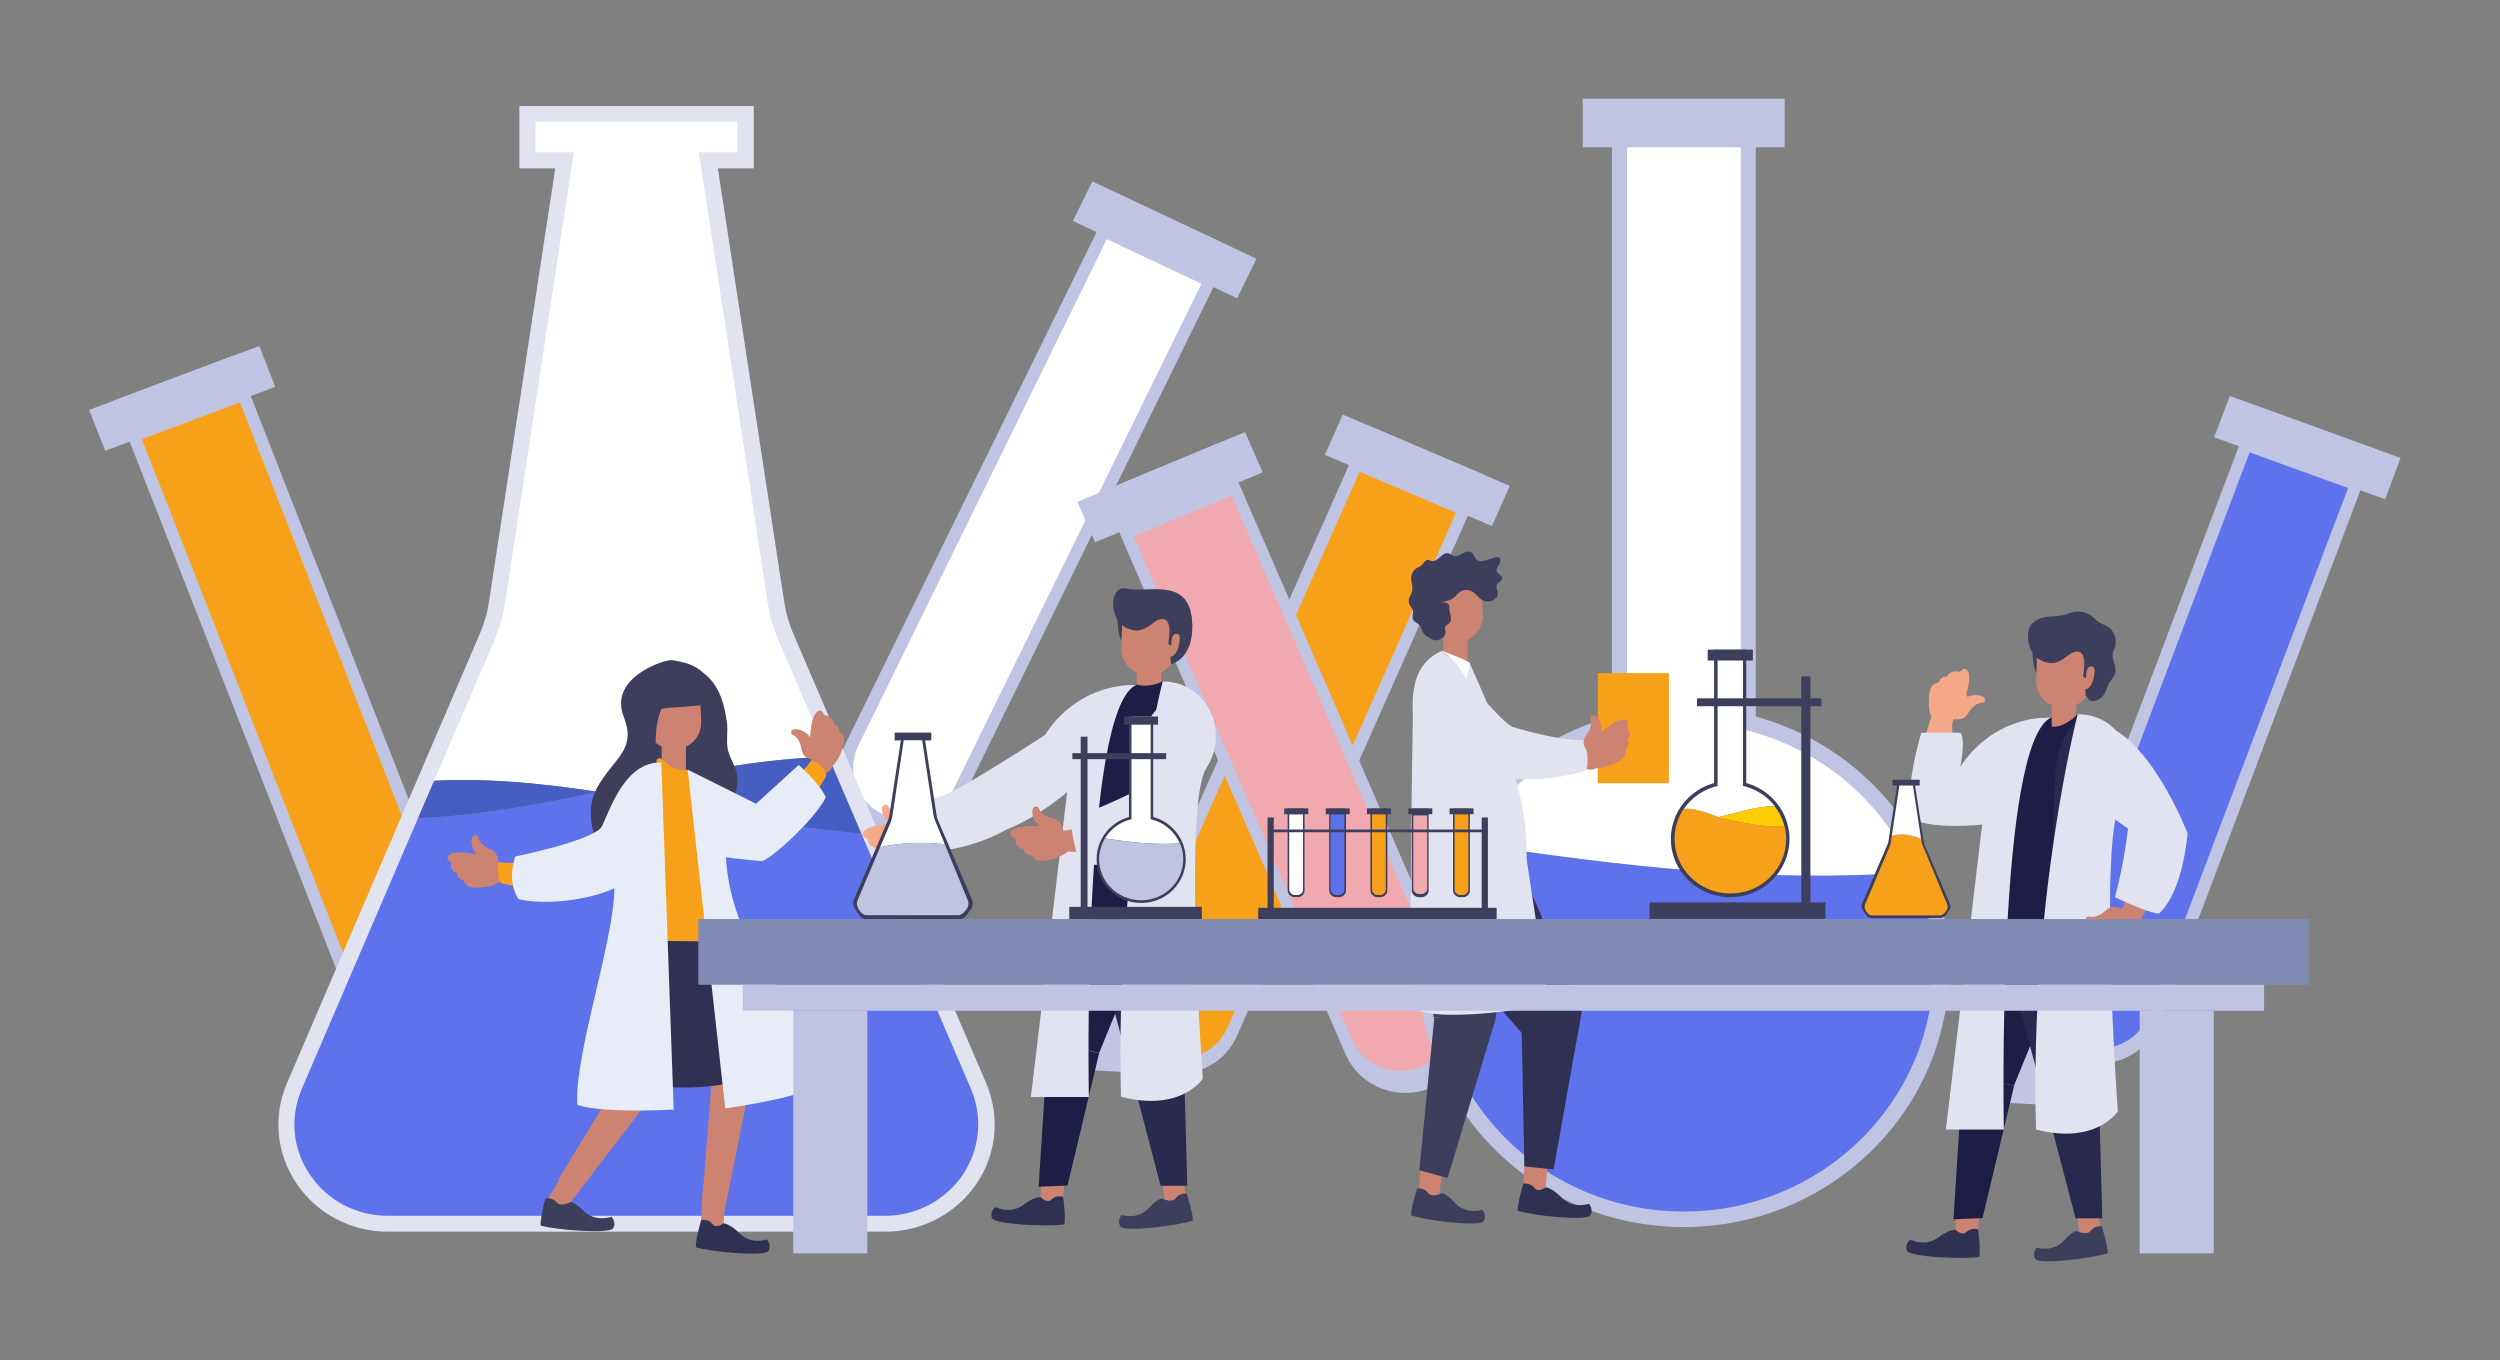 <?xml version="1.0" encoding="utf-8"?>
<!-- Generator: Adobe Illustrator 19.0.0, SVG Export Plug-In . SVG Version: 6.00 Build 0)  -->
<svg version="1.1" xmlns="http://www.w3.org/2000/svg" xmlns:xlink="http://www.w3.org/1999/xlink" x="0px" y="0px"
	 viewBox="0 0 1289.9 701.7" style="enable-background:new 0 0 1289.9 701.7;" xml:space="preserve">
<rect x="0" y="0" width="1289.9" height="701.7" fill="#808080" stroke="none"/>
<style type="text/css">
	.st0{fill-rule:evenodd;clip-rule:evenodd;fill:#C0C4E3;}
	.st1{fill-rule:evenodd;clip-rule:evenodd;fill:#FFFFFF;}
	.st2{fill-rule:evenodd;clip-rule:evenodd;fill:#F7A01A;}
	.st3{fill-rule:evenodd;clip-rule:evenodd;fill:#EFA9AF;}
	.st4{fill-rule:evenodd;clip-rule:evenodd;fill:#5E72EB;}
	.st5{fill-rule:evenodd;clip-rule:evenodd;fill:#465DC1;}
	.st6{fill-rule:evenodd;clip-rule:evenodd;fill:#E1E3F0;}
	.st7{fill-rule:evenodd;clip-rule:evenodd;fill:#3E3E5C;}
	.st8{fill-rule:evenodd;clip-rule:evenodd;fill:#CC8372;}
	.st9{fill-rule:evenodd;clip-rule:evenodd;}
	.st10{fill-rule:evenodd;clip-rule:evenodd;fill:#3D3E5C;}
	.st11{fill-rule:evenodd;clip-rule:evenodd;fill:#303152;}
	.st12{fill-rule:evenodd;clip-rule:evenodd;fill:#E8ECF6;}
	.st13{fill-rule:evenodd;clip-rule:evenodd;fill:#C1C5E3;}
	.st14{fill-rule:evenodd;clip-rule:evenodd;fill:#1D1D46;}
	.st15{fill-rule:evenodd;clip-rule:evenodd;fill:#29294F;}
	.st16{fill-rule:evenodd;clip-rule:evenodd;fill:#F6A988;}
	.st17{fill-rule:evenodd;clip-rule:evenodd;fill:#FCCC07;}
	.st18{fill-rule:evenodd;clip-rule:evenodd;fill:#808BB4;}
</style>
<g id="Master_blank_background">
</g>
<g id="Layer_1">
	<g>
		<g>
			<path class="st0" d="M452,427.3c-16.7-7.8-23.7-27.4-15.7-43.7L575.5,99.9c0.1-0.3,0.5-0.4,0.7-0.2l59.3,27.9
				c0.3,0.1,0.4,0.4,0.3,0.7L496.7,412C488.7,428.3,468.7,435.2,452,427.3z"/>
		</g>
		<g>
			<polygon class="st0" points="648.3,133.5 563.6,93.6 553.6,114 638.3,153.9 			"/>
		</g>
		<path class="st1" d="M455.6,420.1c-13.5-6.3-19.2-22.2-12.7-35.4l128.2-261.3l48.8,23L491.7,407.7
			C485.2,420.9,469,426.5,455.6,420.1z"/>
	</g>
	<g>
		<g>
			<path class="st0" d="M594.2,551.5L594.2,551.5c-16.9-7.2-24.7-26.5-17.3-43.1L705,219.7c0.1-0.3,0.4-0.4,0.7-0.3l60.4,25.7
				c0.3,0.1,0.4,0.4,0.3,0.7L638.2,534.5C630.9,551.1,611.2,558.7,594.2,551.5z"/>
		</g>
		<g>
			<polygon class="st0" points="779,250.7 692.8,213.9 683.6,234.7 769.8,271.4 			"/>
		</g>
		<path class="st2" d="M597.5,544.2L597.5,544.2c-13.7-5.8-20-21.5-14-34.9l118-265.9l49.7,21.2l-118,265.9
			C627.1,543.9,611.2,550,597.5,544.2z"/>
	</g>
	<g>
		<g>
			<path class="st0" d="M738.2,561.3c-17,7.1-36.7-0.7-43.9-17.3L568.6,254.2c-0.1-0.3,0-0.6,0.3-0.7l60.6-25.2
				c0.3-0.1,0.6,0,0.7,0.3l125.7,289.7C763.1,534.9,755.2,554.2,738.2,561.3z"/>
		</g>
		<g>
			<polygon class="st0" points="642.4,222.9 555.9,258.9 565,279.8 651.5,243.7 			"/>
		</g>
		<g>
			<path class="st3" d="M733.8,550.2l-0.7,0.3c-13.8,5.7-29.7-0.6-35.6-14.1L584.9,276.8l50.6-21.1l112.6,259.6
				C754,528.8,747.6,544.4,733.8,550.2z"/>
		</g>
	</g>
	<g>
		<g>
			<path class="st0" d="M217.1,520c-17.3,6.5-36.6-2-43.2-18.9L58.8,207.2c-0.1-0.3,0-0.6,0.3-0.7l61.5-23.1c0.3-0.1,0.6,0,0.7,0.3
				l115.1,293.9C243,494.6,234.4,513.5,217.1,520z"/>
		</g>
		<g>
			<polygon class="st0" points="133.8,178.5 46,211.5 54.3,232.6 142,199.6 			"/>
		</g>
		<path class="st2" d="M214.2,512.6c-14,5.2-29.6-1.6-35-15.3l-106-270.7l50.6-19l106,270.7C235.1,492,228.1,507.3,214.2,512.6z"/>
	</g>
	<g>
		<g>
			<path class="st0" d="M1071.1,546.8c-17.3-6.3-26.2-25.1-19.8-42.1L1163,209.5c0.1-0.3,0.4-0.4,0.7-0.3l61.7,22.4
				c0.3,0.1,0.4,0.4,0.3,0.7l-111.6,295.2C1107.7,544.4,1088.4,553.1,1071.1,546.8z"/>
		</g>
		<g>
			<polygon class="st0" points="1238.6,236.3 1150.5,204.3 1142.4,225.6 1230.6,257.6 			"/>
		</g>
		<g>
			<path class="st4" d="M1073.9,539.3c-14-5.1-21.2-20.4-16-34.1l102.8-271.8l50.8,18.4l-102.8,271.8
				C1103.6,537.3,1088,544.4,1073.9,539.3z"/>
		</g>
	</g>
	<g>
		<path class="st1" d="M431.9,390.4l-26.6-62.1c-2.4-5.5-4-11.3-4.9-17.2L365.5,82.7h19.2v-24h-66h-46.5v24h19.2L256.4,311
			c-0.9,5.9-2.6,11.7-4.9,17.2l-32.1,74.9c29.4-2,59.4,0.9,89.5,5.6C349.9,400.1,390.9,390.8,431.9,390.4z"/>
		<g>
			<path class="st5" d="M431.9,390.4c-41,0.5-82.1,9.8-123.1,18.3c47.3,7.3,94.7,18.7,140.3,21.7L431.9,390.4z"/>
		</g>
		<g>
			<path class="st5" d="M219.4,403.1l-8.3,19.2c32.6-0.8,65.1-6.9,97.7-13.7C278.8,404,248.8,401.1,219.4,403.1z"/>
		</g>
		<g>
			<path class="st4" d="M504.9,560.4l-55.8-130.1c-45.6-2.9-93-14.4-140.3-21.7c-32.6,6.8-65.1,12.9-97.7,13.7l-59.2,138
				c-6.8,15.8-5,33.9,4.7,48.2c9.7,14.3,26,22.9,43.5,22.9h118.5h138.1c17.5,0,33.9-8.6,43.5-22.9
				C509.9,594.3,511.6,576.2,504.9,560.4z"/>
		</g>
		<path class="st6" d="M456.7,635.5H200.1c-18.9,0-36.5-9.2-47-24.7c-10.5-15.5-12.4-34.9-5-52l99.6-232.1
			c2.2-5.2,3.8-10.6,4.6-16.2l34.2-223.6H268V54.7h120.9v32.2h-18.5l34.2,223.6c0.8,5.5,2.4,11,4.6,16.2l99.6,232.1
			c7.3,17.1,5.5,36.6-5,52C493.2,626.3,475.6,635.5,456.7,635.5L456.7,635.5z M276.3,78.6L276.3,78.6h19.8l-35.6,233
			c-1,6.2-2.7,12.3-5.2,18.2l-99.6,232.1c-6.3,14.6-4.7,31.2,4.3,44.3c8.9,13.2,23.9,21.1,40.1,21.1h256.5
			c16.1,0,31.1-7.9,40.1-21.1c8.9-13.2,10.5-29.8,4.3-44.3l-99.6-232.1c-2.5-5.8-4.2-11.9-5.2-18.2l-35.6-233h19.8V62.8H276.3V78.6z
			"/>
	</g>
	<g>
		<g>
			<ellipse class="st0" cx="868.8" cy="498.9" rx="136.9" ry="134.2"/>
		</g>
		<g>
			<rect x="831.7" y="61.8" class="st0" width="74.2" height="386"/>
		</g>
		<path class="st1" d="M987.4,450c-15.8-36.8-48.8-64.7-89.2-73.9V61.8h-58.7v314.3c-34.7,7.9-64,29.7-81.6,58.9
			C835,447,911.9,455.8,987.4,450z"/>
		<g>
			<path class="st4" d="M757.8,435c-11.3,18.7-17.8,40.5-17.8,63.9c0,69.7,57.6,126.2,128.8,126.2c71.1,0,128.8-56.5,128.8-126.2
				c0-17.4-3.7-33.9-10.2-48.9C911.9,455.8,835,447,757.8,435z"/>
		</g>
		<g>
			<rect x="816.6" y="50.9" class="st0" width="104.2" height="25.1"/>
		</g>
	</g>
	<g>
		<path class="st7" d="M332.8,453.3c-4.8,0.1-9.8-0.8-13.9-3.3c-6.7-4-10.2-11.6-12.3-19c-1.6-5.8-2.5-11.9-1.1-17.8
			c2-8.7,8.7-15.4,14-22.6c5.3-7.2,5.4-12.8,2.2-21.1c-7.6-20.3,21.7-29.4,25-28.9c10.8,1.6,13.3,4.1,17.6,7.7
			c7,5.9,9.7,15.8,10.8,24.7c0.6,4.5-0.5,9.1,0.4,13.6c0.9,4.2,3.5,7.8,4.5,12c0.9,3.9,0.3,8-0.7,11.8c-3.1,11.3-10,19.2-17.8,27.8
			C353.9,446.7,344.8,453,332.8,453.3z"/>
		<path class="st8" d="M419.1,393.6c0,0.3,0,0.5,0.1,0.8c0.1,0.8,0.3,1.6,0.8,2.4c1.5,2.4,4.7,3.1,7.2,1.6c0.9-0.6,1.6-1.4,2-2.3
			c0.2-0.3,0.3-0.7,0.4-1.1l0,0c3.1-2.5,5.4-8.7,5.8-12c0.4-3.3-0.6-3.8-2.4-5.5c-0.1-1.8-0.6-3.6-2.8-3.9c-0.2-2.9-2-4.2-4.8-4.6
			c-0.9-1.2-1.5-3.8-4-1.6c-2.5,2.2-3.3,9.4-3.4,13.1c-2.8-4.7-11.3-6-9.5-1.6c3.6,1.5,4.6,4.9,5.2,8.2c0.6,3.3,2.8,4.1,5.5,5
			C419.2,392.6,419.1,393.1,419.1,393.6z"/>
		<g>
			<path class="st9" d="M388.5,419.1c-9.1-0.6-38.3-20.1-45.5-18c-13.4,3.9-2,18-2,18s24.6,21.3,49.2,18.6l-1.5-18.6
				C388.6,419,388.5,419.1,388.5,419.1z"/>
		</g>
		<path class="st2" d="M419,391.9c-5.9,7.9-13,16-38,29.4l9.1,16.4c0.9-0.5,1.8-1.1,2.7-1.7c14.2-9.2,23.6-18.6,33.4-35.4
			C427.3,397.1,419,391.9,419,391.9z"/>
		<polygon class="st8" points="300,596.5 301.7,609.5 289.3,627.9 282.3,619.1 290.7,605.2 		"/>
		<polygon class="st8" points="348.7,549.6 329.3,540.3 329.2,541.1 288.1,608.5 294.4,620.3 		"/>
		<path class="st10" d="M281.4,618.3c0,0,3.7-0.6,5.7,2c2,2.7,7.3-0.1,7.3-0.1s1.8-0.3,7.3,5.1c6.1,5.4,13.8,2.5,13.8,2.5
			s2.8,2.9,0.8,6c-2,3-30.1,0.8-37.4-1.5C278.8,627.7,281.4,618.3,281.4,618.3z"/>
		<polygon class="st8" points="366.5,603.6 374.5,614.1 373,636.1 361.6,633.3 362.4,615.7 		"/>
		<polygon class="st8" points="390.9,539.9 373.8,534.9 368.1,546.9 362.2,620.4 373.8,625.1 		"/>
		<path class="st8" d="M349.8,402.5h-4.3c-2.3,0-4.1-1.8-4.1-4v-19.8h12.5v19.8C353.9,400.7,352.1,402.5,349.8,402.5z"/>
		<path class="st8" d="M329.2,352.5l2.4,20c-0.1,2.2,2.5,4.5,3.4,6.3c2.2,4.6,7,7.9,12.5,7.9c8.1,0.1,14.6-6.4,14.3-14.4l-0.9-21
			L329.2,352.5z"/>
		<path class="st2" d="M340.6,391c0,0,7.6,8,14.2,6.1c21.6,39.5,10.9,58.5,28.7,89l-52.9-0.8C342.4,443.2,306.5,406,340.6,391z"/>
		<path class="st11" d="M361.8,629.4c0,0,3.7-0.6,5.7,2.1c2,2.7,5.8-0.3,5.8-0.3s3.3,0,8.7,5.6c6,5.5,13.7,2.7,13.7,2.7s2.7,3,0.7,6
			c-2,3-30.2,0.4-37.4-2C359,638.8,361.8,629.4,361.8,629.4z"/>
		<path class="st8" d="M258.4,445c0.3,0,0.5,0.1,0.8,0.3c0.8,0.3,1.5,0.7,2.2,1.3c2,2,1.9,5.3-0.1,7.2c-0.8,0.8-1.8,1.2-2.8,1.4
			c-0.4,0.1-0.8,0.2-1.2,0.1l0,0c-3.2,2.4-9.9,3-13.3,2.6c-3.3-0.4-3.6-1.5-4.8-3.6c-1.8-0.5-3.4-1.5-3.2-3.6
			c-2.9-0.9-3.6-2.9-3.3-5.7c-0.9-1.2-3.4-2.3-0.6-4.2c2.8-1.8,10.1-0.8,13.8,0c-4-3.8-3.2-12.2,0.7-9.4c0.6,3.8,3.7,5.6,6.8,6.9
			c3.1,1.3,3.3,3.7,3.6,6.5C257.3,444.8,257.8,444.9,258.4,445z"/>
		<path class="st2" d="M348.1,416.6c0,0,4.3-17.5-9.5-15.5c-7.4,1-25.6,30.7-33.7,35c-26.8,9.7-37.8,9.6-47.7,8.8c0,0-1.5,9.5,2,11
			c19.3,3.9,32.7,3.1,49.1-1.3C333.6,448.5,348.1,416.6,348.1,416.6z"/>
		<path class="st7" d="M344.8,365.2c0,0,15.1-0.9,20.3-1.7c3-9.9-5-19.1-11.9-21c-7-1.8-22.4,7.9-22.7,7.9c-3.9,0-3.1,9.7-3.1,9.7
			S327.3,368.1,344.8,365.2z"/>
		<path class="st7" d="M344.3,361.4c0,0-11.1,7.7-3.2,47c-9.7,4.1-19,25.5-19,25.5s5.8-50,4.1-64.4
			C324.5,355.2,335.6,350.6,344.3,361.4z"/>
		<path class="st11" d="M383.5,486.1c0,0,30.3,38.7,32.5,55.6c-6.2,15.5-71.9,26.5-90.6,14.1c-18.7-12.4,3.5-36.4,5.2-70.5
			L383.5,486.1z"/>
		<g>
			<path class="st12" d="M412.1,394.7c0,0,11.1,9.7,14,16.7c-5.3,11-28.7,32.4-33.1,32.9c-7.2-0.5-18.4-2-18.4-2s0.1,17.6,9.6,38.6
				c12.8,28.2,44.3,53.9,33.6,80.2c-4.2,5.2-43.6,10.8-43.6,10.8l-19.4-174.8l35.3,17.6L412.1,394.7z"/>
		</g>
		<g>
			<path class="st12" d="M341.2,393.4l6.4,179.1c0,0-36.1,2.1-49.7-2.4c-1.7-26,18.9-84.3,19.1-111.8c-13.3,6.2-35.8,8.9-49.5,5.6
				c-6.4-10-1.6-22-1.6-22s40.9-8.3,44.7-15.6C314.4,418.8,322.2,392.8,341.2,393.4z"/>
		</g>
	</g>
	<g>
		<polygon class="st8" points="737.9,588 745.1,599 741.9,620.8 731.7,615.8 733.3,599.7 		"/>
		<path class="st10" d="M771.3,528l8.4-59.7l-26.3-43.6c-16.6,14-23.2,36.4-16.7,56.9l3,43.2L771.3,528L771.3,528z"/>
		<polygon class="st10" points="771.4,526.6 739.7,524.9 740,525.6 732.3,603.8 746.9,607.8 		"/>
		<path class="st10" d="M731.2,613.2c0,0,3.7-0.5,5.6,2.3c1.9,2.7,7.3,0.2,7.3,0.2s1.9-0.3,7.1,5.4c5.8,5.7,13.6,3.1,13.6,3.1
			s2.6,3,0.5,6c-2.1,2.9-30.2-0.5-37.3-3.2C728.1,622.6,731.2,613.2,731.2,613.2z"/>
		<polygon class="st8" points="791,585 798.9,595.6 797.1,617.5 785.8,614.7 786.8,597 		"/>
		<path class="st8" d="M827.6,381.3c-0.3,0.1-0.5,0.2-0.7,0.3c-0.8,0.3-1.5,0.8-2.1,1.4c-1.9,2.1-1.6,5.4,0.6,7.2
			c0.8,0.7,1.9,1.1,2.9,1.2c0.4,0.1,0.8,0.1,1.2,0l0,0c3.4,2.2,10.1,2.4,13.4,1.8c3.3-0.6,3.5-1.7,4.6-3.9c1.7-0.6,3.3-1.7,3-3.8
			c2.8-1.1,3.5-3.1,3-5.9c0.9-1.2,3.3-2.5,0.4-4.2c-2.9-1.7-10.2-0.3-13.8,0.8c3.8-4,2.5-12.4-1.3-9.4c-0.4,3.8-3.4,5.8-6.4,7.3
			c-3,1.5-3.1,3.9-3.2,6.7C828.6,381,828.1,381.2,827.6,381.3z"/>
		<path class="st11" d="M816.2,521.6l-29.3-68.6l-49.5-8.3c-5.5,20.8,2.2,42.8,19.5,56l31.6,36L816.2,521.6L816.2,521.6z"/>
		<polygon class="st11" points="816.2,521.6 782.2,511.1 785,525.6 786.5,601.8 801.6,603.4 		"/>
		<rect x="824.4" y="347.3" class="st2" width="36.7" height="56.8"/>
		<g>
			<path class="st6" d="M736.3,358.1c0,0-5.4-17.2,8.6-16c7.5,0.6,27.4,29.2,35.7,33c27.3,8.1,38.3,7.4,48.2,6c0,0,2,9.4-1.3,11.1
				c-19,5-32.5,5-49.1,1.5C752.7,389.1,736.3,358.1,736.3,358.1z"/>
		</g>
		<path class="st8" d="M753.1,347.3h-4.3c-2.3,0-4.1-1.8-4.1-4v-19.8h12.5v19.8C757.3,345.4,755.4,347.3,753.1,347.3z"/>
		<path class="st8" d="M732.5,297.3l2.4,20c-0.1,2.2,2.5,4.5,3.4,6.3c2.2,4.6,7,7.9,12.5,7.9c8.1,0.1,14.6-6.4,14.3-14.4l-0.9-21
			L732.5,297.3z"/>
		<g>
			<path class="st6" d="M744,335.8c0,0,7.6,8,14.2,6.1c16,36.6,33.4,71.6,28.7,111l-52.9-0.8C745.7,410.1,709.9,350.8,744,335.8z"/>
		</g>
		<g>
			<path class="st8" d="M817.3,388.1c-0.2,0.2-0.4,0.4-0.5,0.6c-0.6,0.6-1,1.3-1.2,2.2c-0.7,2.7,1.1,5.5,3.9,6.1
				c1.1,0.3,2.2,0.1,3.1-0.2c0.4-0.1,0.7-0.2,1-0.5l0,0c4,0.4,10.1-2.4,12.8-4.4c2.6-2,2.3-3,2.3-5.5c1.2-1.3,2.2-3,0.9-4.7
				c2-2.2,1.6-4.3-0.1-6.6c0.2-1.5,1.7-3.7-1.6-3.9c-3.4-0.2-9.2,4.3-11.9,6.9c1.5-5.2-3.6-12.1-5.5-7.8c1.4,3.6-0.3,6.7-2.3,9.4
				c-2,2.7-1,4.8,0.3,7.4C818.1,387.4,817.7,387.8,817.3,388.1z"/>
			<g>
				<path class="st6" d="M774.8,382.3c-7.2-5.4-20.4-37.6-27.6-39.7c-13.4-4.1-11.9,13.9-11.9,13.9s8.4,31.1,30.3,42.2l9.3-16.3
					C774.9,382.3,774.9,382.3,774.8,382.3z"/>
			</g>
			<g>
				<path class="st6" d="M818.5,386.8c-9.9,1.5-20.8,2.2-48-5.7l-5.4,17.9c1,0.3,2,0.5,3.1,0.7c16.7,3.4,30.1,3.3,49.1-1.7
					C820.6,396.2,818.5,386.8,818.5,386.8z"/>
			</g>
		</g>
		<path class="st10" d="M733,323.3c-0.8-1.7-3.4-2.1-4-3.8c-0.5-1.3,0.3-2.8,0.1-4.2c-0.3-1.6-1.9-2.8-2.2-4.4
			c-0.5-2.2,1.4-4.1,1.8-6.3c0.3-1.9-0.5-3.9-0.6-5.8c-0.1-2.3,1-4.7,3.1-5.8c0.6-0.3,1.3-0.6,1.9-1c1.4-1,2.1-3.3,3.8-3.1
			c0.5,0.1,1,0.3,1.5,0.5c1.7,0.5,3.3-0.8,4.5-1.9c1.3-1.2,2.8-2.4,4.5-2c0.9,0.2,1.6,1,2.6,1.3c1.6,0.5,3.2-0.4,4.6-1.2
			c1.4-0.8,3.3-1.5,4.7-0.6c1.4,1,1.5,3.2,3,4.1c0.6,0.4,1.4,0.5,2.1,0.4c2.5-0.1,4.8-1.4,7.2-1.9c0.6-0.1,1.2-0.2,1.7,0
			c1.3,0.6,0.9,2.4,0.2,3.6c-0.7,1.2-1.7,2.5-1.2,3.7c0.6,1.4,2.8,1.9,2.8,3.4c0,1.5-2.2,2.1-2.8,3.4c-0.7,1.4,0.5,3,0.5,4.6
			c0,1-0.6,2-1.4,2.7c-1.6,1.4-4.1,1.8-6.1,0.9c-2.4-1.1-3.7-3.8-6.1-4.9c-1.8-0.9-4.2-0.8-5.9,0.4c-1.5,1-2.4,2.6-3.9,3.5
			c-1.9,1.2-4.4,1.2-6.3,2.3c0.9-0.3,1.8-0.5,2.7-0.3c0.9,0.2,1.8,0.8,2,1.7c0.1,0.5,0,1,0,1.5c0,1.3,0.5,2.5,0.7,3.7
			c0.3,1.2,0.3,2.6-0.6,3.6c-0.7,0.8-1.9,1.2-2.2,2.2c-0.3,0.7,0,1.5,0.1,2.2c0.3,3.2-3.5,5.4-6.3,4.3c-1.4-0.5-2.9-1.6-4.1-2.5
			C733.8,326.3,733.8,325,733,323.3z"/>
		<g>
			<path class="st1" d="M744,335.8c0,0,10.5,3.8,14.2,6.1c-0.5,5.8-1.7,8.4-1.7,8.4S752.7,342.1,744,335.8z"/>
		</g>
		<path class="st11" d="M786,610.7c0,0,3.7-0.5,5.7,2.2c1.9,2.7,5.8-0.3,5.8-0.3s3.3,0.1,8.6,5.7c5.9,5.6,13.7,2.8,13.7,2.8
			s2.7,3,0.6,6c-2.1,3-30.2,0.1-37.4-2.5C783.1,620.1,786,610.7,786,610.7z"/>
		<g>
			<path class="st6" d="M729,369c0,0-2.6,142.4,0,151.3c15.3,8.4,70.2-1.9,70.2-1.9l-19.5-126.8L729,369z"/>
		</g>
	</g>
	<g>
		<path class="st13" d="M1021.9,568.9c1.5-0.9,42.9,1.8,42.9,1.8l5.2-60.3l-29.5-29.5l-13.8,9.4L1021.9,568.9z"/>
		<polygon class="st8" points="1077.6,607.4 1070.4,618.5 1073.6,640.2 1083.8,635.2 1082.3,619.1 		"/>
		<path class="st10" d="M1084.4,632.7c0,0-3.7-0.5-5.6,2.3c-1.9,2.7-7.3,0.2-7.3,0.2s-1.9-0.3-7.1,5.4c-5.8,5.7-13.6,3.1-13.6,3.1
			s-2.6,3-0.5,6c2.1,2.9,30.2-0.5,37.3-3.2C1087.4,642,1084.4,632.7,1084.4,632.7z"/>
		<polygon class="st8" points="1019.6,608.2 1010.1,617.4 1008.5,639.4 1020.2,638.3 1021.9,620.7 		"/>
		<path class="st11" d="M1020.6,634.3c0,0-3.6-1.1-5.9,1.3c-2.3,2.4-5.7-1.1-5.7-1.1s-3.3-0.4-9.4,4.3c-6.7,4.6-14,0.8-14,0.8
			s-3.1,2.6-1.6,5.8c1.6,3.2,29.8,4.5,37.3,3.1C1022,644,1020.6,634.3,1020.6,634.3z"/>
		<g>
			<path class="st14" d="M1025.7,466.6c6.9,12.4,40,7.6,42.7,22l-29.3,71.6l-26.5-5.8L1025.7,466.6z"/>
			<polygon class="st14" points="1039.2,560.2 1022.9,628.5 1007.9,629.1 1012.7,554.4 			"/>
			<path class="st15" d="M1080.3,468.8l4.4,159.8h-13.8c0,0-22.8-88.1-31.4-117.2c-0.8-22.6-12.6-42.2-12.6-42.2L1080.3,468.8z"/>
		</g>
		<g>
			<g>
				<path class="st14" d="M1022.5,384.1c10.5-7.9,26.8-15.4,38.7-13.9c12.2,12.6-0.4,22.3-0.4,22.3s-9.1,9.4-23.6,13.3
					C1031.9,400.5,1025.8,390.8,1022.5,384.1z"/>
				<path class="st16" d="M1011.3,395.8c3.1-0.8,5.7-7.6,11.2-11.8c3.2,6.7,9.4,16.4,14.7,21.7c-2.3,12.6-29.5,23.1-45.9,12.4
					l19.7-22.6C1011.1,395.7,1011.2,395.8,1011.3,395.8z"/>
				<path class="st16" d="M1008,369.6c-4.2,13,10.5,33.9,2.7,47.6l-19.4,1.2c0,0,0,0,0,0c-5.9-7-1.3-29.9,5.2-48.3
					C998.4,366.8,1008,369.6,1008,369.6z"/>
				<path class="st16" d="M1007.3,372.8c-0.1,0.3-0.2,0.5-0.4,0.7c-0.4,0.8-0.9,1.5-1.7,2c-2.4,1.7-5.8,1.2-7.6-1.1
					c-0.7-0.9-1-2-1-3c-0.1-0.4-0.1-0.8,0.1-1.2l0,0c-2-3.6-1.8-10.5-0.9-13.8c0.9-3.3,2-3.4,4.5-4.4c0.8-1.7,2-3.3,4.2-2.7
					c1.3-2.8,3.5-3.3,6.5-2.6c1.3-0.8,2.9-3.1,4.5-0.1c1.5,3.1-0.5,10.4-1.9,13.9c4.5-3.5,13.3-1.5,9.8,2c-4.1,0.1-6.4,3-8.2,5.9
					c-1.8,2.9-4.3,2.9-7.3,2.7C1007.6,371.8,1007.4,372.3,1007.3,372.8z"/>
			</g>
			<path class="st16" d="M1011.5,354.9c0,0,3.8,3,3.6,5.2c-0.2,2.3-3.6,0.9-3.6,0.9s2.9,2.3,0.8,4.3c-1,1-4-0.8-4-0.8s2.4,2,1.4,3.6
				c-1,1.5-3.3,0.2-3.3,0.2s0.9,3.1-0.7,3.4c-1.7,0.3-4-1.7-4-1.7s-5.9-2.6-5.5-6.3c0,0,1.1-6.9,1.2-7.1
				C998.7,354.1,1003.7,350.6,1011.5,354.9z"/>
		</g>
		<g>
			<path class="st10" d="M1049,325.3c0,0-1.6,15.6,1.7,22.2c10.1-4.4,5.9-17.7,5.9-17.7L1049,325.3z"/>
			<path class="st8" d="M1083.3,330.7l-2.4,20.2c0.1,2.3-2.5,4.5-3.4,6.4c-2.2,4.7-7,7.9-12.6,8c-8.2,0.1-14.7-6.5-14.4-14.5
				l0.9-21.2L1083.3,330.7z"/>
			<path class="st10" d="M1076.3,322.7c13,0.8,14.1,27.2,4.4,31.2c0,0-4.8,9.1-4.6,4c-0.1-0.8-0.1-1.5-0.2-2.2
				c4.4-0.4,5.7-11,4.2-11.6c-3.7-1.4-3.8,3.5-3.8,6.2c0.1-0.7-1.6-0.9-1.5-1.6c4.2-25.3-14.6-3.8-17.4-7.1
				C1052.4,337.5,1045.2,317.7,1076.3,322.7z"/>
			<path class="st8" d="M1062.7,380.2h4.4c2.3,0,4.1-1.8,4.1-4v-20h-12.6v20C1058.6,378.3,1060.4,380.2,1062.7,380.2z"/>
			<path class="st10" d="M1083.3,343.1c0.4-3.1-8.6-8.2-10.5-8.6c-2-0.4-8.6,7.8-14.3,7.6c-15.4-0.5-15-24.1-5.4-21.6
				c9.6,2.5,31.1-6,33.7,14.5c2.6,20.5-9.6,24.2-9.6,24.2S1082.3,351.5,1083.3,343.1z"/>
			<path class="st10" d="M1050.6,320.1c2-1.4,4.5-1.8,7-2c2.5-0.2,4.9-0.2,7.3-0.8c1.7-0.4,3.2-1.2,4.9-1.5c3.3-0.7,6.8,0.1,9.5,2.1
				c1.4,1,2.5,2.4,3.9,3.3c1.2,0.7,2.5,1.1,3.8,1.8c3.8,2.1,5.6,7,4.2,11.1c-0.3,0.9-0.8,1.7-1,2.7c-0.8,3.5,2.1,7,1.2,10.5
				c-0.5,2.1-2.4,3.6-3.4,5.5c-0.8,1.5-1.1,3.2-1.9,4.7c-0.8,1.6-2.2,2.9-3.9,3.7c-1,0.5-2.2,0.7-3.2,0.5c-1.1-0.3-2-1.2-2.1-2.3
				c-0.1-1.3,1.1-2.3,2-3.2c3.1-2.9,5.2-6.9,5.4-11.1c0.2-4.2-1.9-8.6-5.6-10.7c-1.5-0.8-3.2-1.4-4.1-2.8c-0.6-1-0.7-2.2-1.3-3.1
				c-1.1-1.7-3.5-1.8-5.5-1.6c-2.8,0.3-5.5,0.9-8.1,2c-1.6,0.6-3.2,1.4-5,1.8C1047.5,332,1045.2,323.8,1050.6,320.1z"/>
		</g>
		<path class="st14" d="M1072,368.5c0,0-7.7,8-14.4,6.2c-47,13.5-23.8,55.4-32.2,112l56.6-0.8C1071.2,411.7,1122.2,390.1,1072,368.5
			z"/>
		<path class="st15" d="M1075.4,370c0,0-15.3,2.7-15.3,38.2c-1.6,16.7,0.5,77.4,2.6,80.6c5.5,3.2,23.9-3.1,23.9-3.1s-7.5-45,3-71.3
			C1089.6,414.4,1105.7,378.9,1075.4,370z"/>
		<path class="st15" d="M1058.6,370c0,0-21.3,9.3-23.2,44.4c-1.3,25.1-2.4,74-2.4,74l-12.6,1.9c0,0,4.9-39.3,6.1-83.2
			C1030.8,393.4,1039.7,369.4,1058.6,370z"/>
		<path class="st6" d="M991.3,378.1c0,0,13.8-0.3,20.2,0c2.9,3.1-0.1,17.8-0.1,17.8s14.1-25.8,47.2-25.8
			c-28.6,11.7-24.7,212.7-24.7,212.7h-29.9l18.7-157.3c0,0-25.5,2.6-35.4-2.8C981.4,410.1,991.3,378.1,991.3,378.1z"/>
		<path class="st6" d="M1072,368.5c0,0-24.9,96.5-21.5,214.3c31.3,8,42.2-9.4,42.2-9.4s-10.2-141.8,1.8-160.1
			C1106.6,394.9,1095.4,368.5,1072,368.5z"/>
		<g>
			<path class="st14" d="M1091.8,418.5c-9.1-9.5-30.4-23.9-17.8-36.4c9.3-12.9,22.9,0.5,22.9,0.5s6.1,7.8,15.5,19.4
				C1107.5,407.8,1098.3,414.7,1091.8,418.5z"/>
			<path class="st8" d="M1095.7,467.6c0.2-0.2,0.4-0.4,0.6-0.6c0.6-0.6,1.3-1.1,2.2-1.4c2.8-1,5.9,0.5,6.9,3.2
				c0.4,1.1,0.4,2.2,0.1,3.2c0,0.4-0.2,0.8-0.4,1.1l0,0c0.9,4-1.3,10.5-3.2,13.4c-1.9,2.9-2.9,2.7-5.6,2.9c-1.3,1.4-2.9,2.6-4.9,1.4
				c-2.1,2.3-4.4,2.2-6.9,0.7c-1.5,0.4-4,2.2-4.6-1.2c-0.6-3.4,3.8-9.8,6.2-12.8c-5.4,2.1-13.2-2.3-8.8-4.7c3.9,1.1,7-1.1,9.6-3.4
				c2.6-2.3,5-1.5,7.8-0.6C1095.1,468.5,1095.4,468.1,1095.7,467.6z"/>
			<path class="st8" d="M1105.6,423.8c-12,10.8-3.7,35.3-11.6,46.6c0,0,8.3,5.3,11.1,2.8c11.6-15.8,22.8-36.4,19.2-44.8
				c0-0.1-0.2-1.2-0.2-1.3L1105.6,423.8C1105.6,423.8,1105.6,423.8,1105.6,423.8z"/>
			<path class="st8" d="M1091.9,418.4c4.7,4.9,11.8,6.8,13,9.7l19.2-1c-1-9.6-5.9-18.2-11.6-25.2
				C1107.6,407.7,1098.4,414.6,1091.9,418.4z"/>
		</g>
		<path class="st6" d="M1091.2,462.9c0,0,16.9,8.2,22.7,8.5c12.7-11.6,14.8-41.5,14.8-41.5s-20.8-53.8-47.5-56.7
			c-12.4,6.6-28.4,24.3,16.8,54.3C1095.4,448.7,1091.2,462.9,1091.2,462.9z"/>
	</g>
	<g>
		<path class="st13" d="M549.9,552.1c1.5-0.9,42.9,1.8,42.9,1.8l5.2-60.3l-29.5-29.5l-13.8,9.4L549.9,552.1z"/>
		<polygon class="st8" points="605.6,590.6 598.4,601.6 601.6,623.4 611.7,618.4 610.2,602.3 		"/>
		<path class="st10" d="M612.3,615.9c0,0-3.7-0.5-5.6,2.3c-1.9,2.7-7.3,0.2-7.3,0.2s-1.9-0.3-7.1,5.4c-5.8,5.7-13.6,3.1-13.6,3.1
			s-2.6,3-0.5,6c2.1,2.9,30.2-0.5,37.3-3.2C615.4,625.2,612.3,615.9,612.3,615.9z"/>
		<polygon class="st8" points="547.5,591.4 538.1,600.6 536.5,622.6 548.1,621.4 549.9,603.9 		"/>
		<path class="st11" d="M548.5,617.5c0,0-3.6-1.1-5.9,1.3c-2.3,2.4-5.7-1.1-5.7-1.1s-3.3-0.4-9.4,4.3c-6.7,4.6-14,0.8-14,0.8
			s-3.1,2.6-1.6,5.8c1.6,3.2,29.8,4.5,37.3,3.1C549.9,627.2,548.5,617.5,548.5,617.5z"/>
		<g>
			<path class="st14" d="M553.7,449.7c6.9,12.4,40,7.6,42.7,22l-29.3,71.6l-26.5-5.8L553.7,449.7z"/>
			<polygon class="st14" points="567.1,543.4 550.8,611.7 535.9,612.3 540.7,537.6 			"/>
			<path class="st15" d="M608.2,452l4.4,159.8h-13.8c0,0-22.8-88.1-31.4-117.2c-0.8-22.6-12.6-42.2-12.6-42.2L608.2,452z"/>
		</g>
		<path class="st14" d="M528.8,390.4c8.8-9.7,23.4-20,35.4-20.7c14.3,10.2,3.9,22,3.9,22s-7.1,10.8-20.7,17.3
			C541.1,404.8,533.3,396.4,528.8,390.4z"/>
		<path class="st16" d="M515.7,400.2c2.9-1.3,8.5-4.7,13.1-9.8c4.5,6,12.3,14.4,18.6,18.7c-20.5,14.8-20.5,14.8-42.8,20.5l0.3-22.8
			C505,406.8,515.5,400.2,515.7,400.2z"/>
		<path class="st16" d="M470.3,426.4c13.8-1.2,27.7-22.7,43.6-21l8.8,17c0,0,0,0,0,0c-4.2,8.1-27.6,12.9-47.4,14.2
			C471.5,436.1,470.3,426.4,470.3,426.4z"/>
		<path class="st16" d="M473.7,425.8c0.3,0,0.6,0,0.8,0.1c0.9,0,1.7,0.3,2.5,0.7c2.6,1.5,3.4,4.8,1.9,7.3c-0.6,1-1.5,1.7-2.4,2.1
			c-0.3,0.2-0.7,0.4-1.1,0.4l0,0c-2.6,3.3-9.1,5.7-12.6,6.2c-3.5,0.5-4-0.5-5.9-2.3c-1.9-0.1-3.9-0.5-4.2-2.7
			c-3.1-0.1-4.5-1.9-5-4.8c-1.3-0.9-4.1-1.4-1.8-4c2.3-2.6,9.9-3.6,13.9-3.7c-5.1-2.7-6.6-11.4-1.9-9.7c1.7,3.6,5.3,4.6,8.8,5.1
			c3.5,0.5,4.4,2.8,5.4,5.5C472.6,425.9,473.1,425.9,473.7,425.8z"/>
		<g>
			<path class="st10" d="M576.9,308.5c0,0-1.6,15.6,1.7,22.2c10.1-4.4,5.9-17.7,5.9-17.7L576.9,308.5z"/>
			<path class="st8" d="M611.3,313.9l-2.4,20.2c0.1,2.3-2.5,4.5-3.4,6.4c-2.2,4.7-7,7.9-12.6,8h0c-8.2,0.1-14.7-6.5-14.4-14.5
				l0.9-21.2L611.3,313.9z"/>
			<path class="st10" d="M604.3,305.9c13,0.8,14.1,27.2,4.4,31.2c0,0-4.8,9.1-4.6,4c-0.1-0.8-0.1-1.5-0.2-2.2
				c4.4-0.4,5.7-11,4.2-11.6c-3.7-1.4-3.8,3.4-3.8,6.2c0.1-0.7-1.6-0.9-1.5-1.6c4.2-25.3-14.6-3.8-17.4-7.1
				C580.4,320.7,573.1,300.9,604.3,305.9z"/>
			<path class="st8" d="M590.6,363.3h4.4c2.3,0,4.1-1.8,4.1-4v-20h-12.6v20C586.5,361.5,588.3,363.3,590.6,363.3z"/>
			<path class="st10" d="M611.3,326.3c0.4-3.1-8.6-8.2-10.5-8.6c-2-0.4-8.6,7.8-14.3,7.6c-15.4-0.5-15-24.1-5.4-21.6
				c9.6,2.5,31.1-6,33.7,14.5c2.6,20.5-9.6,24.2-9.6,24.2S610.3,334.7,611.3,326.3z"/>
		</g>
		<path class="st14" d="M599.9,351.6c0,0-6.7,3.5-13.4,1.6c-47,13.5-24.7,59.9-33.2,116.6L610,469
			C599.1,394.9,650.2,373.3,599.9,351.6z"/>
		<path class="st15" d="M586.5,353.2c0,0-21.3,9.3-23.2,44.4c-1.3,25.1-2.4,74-2.4,74l-12.6,1.9c0,0,4.9-39.3,6.1-83.2
			C558.8,376.6,567.6,352.5,586.5,353.2z"/>
		<path class="st6" d="M480.7,439.1c0,0-4.6-28,1.8-27.7c2.9,3.1,56.8-32.3,56.8-32.3s14.1-25.8,47.2-25.8
			c-28.6,11.7-24.7,212.7-24.7,212.7h-29.9l18.7-157.3c0,0-14.6,12.7-31,19.2C498.3,439.6,480.7,439.1,480.7,439.1z"/>
		<path class="st6" d="M599.9,351.6c0,0-24.9,96.5-21.5,214.3c31.3,8,42.2-9.4,42.2-9.4s-10.2-141.8,1.8-160.1
			C634.5,378.1,623.4,351.7,599.9,351.6z"/>
		<g>
			<g>
				<path class="st14" d="M589.9,398.1c3-12.7,3.3-38,20.9-34.8c16.1,0.4,12.4,18.9,12.4,18.9s-3.3,9.3-7.8,23.5
					C607.8,404.9,596.8,401.3,589.9,398.1z"/>
				<path class="st8" d="M550.5,428.6c0.3,0,0.6,0.1,0.8,0.1c0.9,0.1,1.7,0.4,2.4,1c2.4,1.8,2.9,5.1,1.1,7.4
					c-0.7,0.9-1.6,1.5-2.7,1.9c-0.4,0.2-0.7,0.3-1.2,0.3l0,0c-2.9,3-9.7,4.8-13.2,4.9c-3.5,0.1-3.9-0.9-5.6-2.9
					c-1.9-0.2-3.8-0.9-3.9-3.2c-3.1-0.4-4.2-2.3-4.4-5.3c-1.2-1-4.1-2.1-1.6-4.4c2.5-2.4,10.4-2.3,14.4-2.1c-4.8-3.2-5.4-12-0.9-9.8
					c1.3,3.8,4.8,5.1,8.2,6c3.4,0.9,4.1,3.2,4.8,6.1C549.4,428.6,550,428.6,550.5,428.6z"/>
				<path class="st8" d="M593.1,412.3c-15.8-3.7-32,16.7-46,16.5c0,0,0.2,9.7,3.8,10.6c19.9,0.7,43.6-1.7,48.6-9.4
					c0.1-0.1,0.9-0.8,1-0.9L593.1,412.3C593.2,412.3,593.1,412.3,593.1,412.3z"/>
				<path class="st8" d="M590.1,398.1c-1.6,6.6,0.8,13.4-1,16l11.5,15.1c7.6-6.1,12.1-14.9,14.9-23.5
					C607.9,404.9,596.9,401.3,590.1,398.1z"/>
			</g>
			<path class="st6" d="M552.1,422.4c0,0,2.4,18.3,5.4,23.2c16.9,3.9,43.4-11.1,43.4-11.1s34-46.9,21.6-70.2
				c-12.5-6.4-36.4-9.5-36.7,43.9C566.4,417.9,552.1,422.4,552.1,422.4z"/>
		</g>
	</g>
	<g>
		<path class="st10" d="M483.2,420.4l-5.9-38.4h3.2v-4h-11.1h-7.8v4h3.2l-5.9,38.4c-0.2,1-0.4,2-0.8,2.9l-17.6,41.1
			c-0.6,1.4-0.4,3,0.4,4.2l2.5,3.7c0.9,1.3,2.3,2,3.8,2h22.2h25.5c1.5,0,3-0.8,3.8-2l2.5-3.7c0.9-1.3,1-2.8,0.4-4.2L484,423.3
			C483.6,422.4,483.3,421.4,483.2,420.4z"/>
		<path class="st1" d="M487.5,435.6l-5-12.1c-0.5-1.2-0.8-2.5-1-3.8l-5.7-37.8h-9.5l-5.8,38.7c-0.2,1.3-0.5,2.6-1,3.8l-5.4,12.7
			C465,434.7,476.3,434.4,487.5,435.6z"/>
		<g>
			<path class="st0" d="M487.5,435.6c-11.2-1.3-22.5-0.9-33.4,1.5l-11.7,27.6c-1.3,3.3,2.5,7.8,4.7,7.5h22.3h25.3
				c1.8,0,6.2-4.1,4.7-7.5L487.5,435.6z"/>
		</g>
	</g>
	<g>
		<path class="st10" d="M992.5,433.8l-4.4-28.5h2.4v-3h-8.3h-5.8v3h2.4l-4.4,28.5c-0.1,0.7-0.3,1.5-0.6,2.1l-13.1,30.5
			c-0.4,1-0.3,2.2,0.3,3.1l1.9,2.7c0.6,0.9,1.7,1.5,2.8,1.5h16.5h18.9c1.1,0,2.2-0.6,2.8-1.5l1.9-2.7c0.6-0.9,0.7-2.1,0.3-3.1
			l-13.1-30.5C992.8,435.2,992.6,434.5,992.5,433.8z"/>
		<g>
			<path class="st2" d="M976.1,431.1l-0.4,2.8c-0.1,1-0.4,1.9-0.7,2.8l-12.7,30c-1,2.4,1.8,5.8,3.5,5.6h16.6h18.8
				c1.3,0,4.6-3.1,3.5-5.6L992,436.1c-0.4-0.9-0.6-1.8-0.7-2.8l-0.1-0.5c-0.1,0-0.2,0-0.3-0.1C986,430.3,981,429.8,976.1,431.1z"/>
		</g>
		<g>
			<path class="st1" d="M980,405.2l-3.9,26c4.9-1.3,9.9-0.8,14.8,1.6c0.1,0,0.2,0,0.3,0.1l-4.2-27.6H980z"/>
		</g>
	</g>
	<g>
		<g>
			<ellipse class="st10" cx="588.8" cy="443.3" rx="23" ry="22.6"/>
			<rect x="582.5" y="369.7" class="st10" width="12.5" height="65"/>
			<path class="st1" d="M608.7,435.1c-2.7-6.2-8.2-10.9-15-12.4v-52.9h-9.9v52.9c-5.8,1.3-10.8,5-13.7,9.9
				C583.1,434.6,596,436.1,608.7,435.1z"/>
			<g>
				<path class="st0" d="M570.1,432.6c-1.9,3.2-3,6.8-3,10.7c0,11.7,9.7,21.2,21.7,21.2c12,0,21.7-9.5,21.7-21.2
					c0-2.9-0.6-5.7-1.7-8.2C596,436.1,583.1,434.6,570.1,432.6z"/>
			</g>
			<rect x="580" y="369.7" class="st10" width="17.5" height="4.2"/>
		</g>
		<rect x="551.7" y="467.9" class="st10" width="68.4" height="6.4"/>
		<rect x="557.6" y="380.1" class="st10" width="3.5" height="91"/>
		<rect x="553.3" y="388.6" class="st10" width="48.4" height="3.1"/>
	</g>
	<g>
		<g>
			<ellipse class="st10" cx="892.7" cy="432.9" rx="30.6" ry="30"/>
			<rect x="884.4" y="335.2" class="st10" width="16.6" height="86.3"/>
			<g>
				<path class="st2" d="M887.6,421.8c-0.3-0.1-0.6-0.2-0.8-0.3c-3.5,0.8-6.9,1.5-10.3,1.8c3.4-0.3,6.8-1,10.3-1.8
					c-5.7-1.9-11.9-4.8-18-4.3c-3,4.5-4.8,9.8-4.8,15.6c0,15.6,12.9,28.2,28.8,28.2c15.9,0,28.8-12.6,28.8-28.2
					c0-2.2-0.3-4.4-0.8-6.4C909.5,426.9,897.8,424.4,887.6,421.8z"/>
			</g>
			<path class="st1" d="M899.3,405.5v-70.2h-13.1v70.2c-7.2,1.7-13.4,6-17.4,11.8c6.1-0.5,12.3,2.3,18,4.3
				c9.5-2.3,19.4-5.5,28.9-5.7C911.7,410.7,905.9,407,899.3,405.5z"/>
			<g>
				<path class="st17" d="M886.8,421.6c0.3,0.1,0.6,0.2,0.8,0.3c10.2,2.5,21.8,5,33.1,4.6c-0.9-3.9-2.7-7.5-5.1-10.6
					C906.1,416,896.3,419.3,886.8,421.6z"/>
			</g>
			<rect x="881.1" y="335.2" class="st10" width="23.3" height="5.6"/>
		</g>
		<rect x="851.1" y="465.6" class="st10" width="90.8" height="8.5"/>
		<rect x="929.4" y="349" class="st10" width="4.7" height="120.8"/>
		<rect x="875.6" y="360.3" class="st10" width="64.2" height="4.1"/>
	</g>
	<g>
		<g>
			<path class="st10" d="M669.5,462.9h-1.4c-2,0-3.7-1.6-3.7-3.6v-41.6c0-0.3,0.2-0.5,0.5-0.5h7.7c0.3,0,0.5,0.2,0.5,0.5v41.6
				C673.2,461.3,671.6,462.9,669.5,462.9z"/>
			<rect x="662.6" y="417.1" class="st10" width="12.4" height="3"/>
			<path class="st1" d="M669.4,461.8h-1.2c-1.6,0-3-1.3-3-2.9v-38.7h7.1v38.7C672.4,460.5,671,461.8,669.4,461.8z"/>
		</g>
		<g>
			<path class="st10" d="M690.9,462.9h-1.4c-2,0-3.7-1.6-3.7-3.6v-41.6c0-0.3,0.2-0.5,0.5-0.5h7.7c0.3,0,0.5,0.2,0.5,0.5v41.6
				C694.5,461.3,692.9,462.9,690.9,462.9z"/>
			<rect x="684" y="417.1" class="st10" width="12.4" height="3"/>
			<g>
				<path class="st4" d="M690.7,461.8h-1.2c-1.6,0-3-1.3-3-2.9v-38.7h7.1v38.7C693.7,460.5,692.4,461.8,690.7,461.8z"/>
			</g>
		</g>
		<g>
			<path class="st10" d="M712.2,462.9h-1.4c-2,0-3.7-1.6-3.7-3.6v-41.6c0-0.3,0.2-0.5,0.5-0.5h7.7c0.3,0,0.5,0.2,0.5,0.5v41.6
				C715.9,461.3,714.2,462.9,712.2,462.9z"/>
			<rect x="705.3" y="417.1" class="st10" width="12.4" height="3"/>
			<path class="st2" d="M712.1,461.8h-1.2c-1.6,0-3-1.3-3-2.9v-38.7h7.1v38.7C715,460.5,713.7,461.8,712.1,461.8z"/>
		</g>
		<g>
			<path class="st10" d="M733.5,462.9h-1.4c-2,0-3.7-1.6-3.7-3.6v-41.6c0-0.3,0.2-0.5,0.5-0.5h7.7c0.3,0,0.5,0.2,0.5,0.5v41.6
				C737.2,461.3,735.5,462.9,733.5,462.9z"/>
			<rect x="726.6" y="417.1" class="st10" width="12.4" height="3"/>
			<g>
				<path class="st3" d="M733.4,461.3h-1.2c-1.7,0-3-1.3-3-3v-37.6h7.2v37.6C736.4,460,735.1,461.3,733.4,461.3z"/>
			</g>
		</g>
		<g>
			<path class="st10" d="M754.8,462.9h-1.4c-2,0-3.7-1.6-3.7-3.6v-41.6c0-0.3,0.2-0.5,0.5-0.5h7.7c0.3,0,0.5,0.2,0.5,0.5v41.6
				C758.5,461.3,756.9,462.9,754.8,462.9z"/>
			<rect x="747.9" y="417.1" class="st10" width="12.4" height="3"/>
			<path class="st2" d="M754.7,461.8h-1.2c-1.6,0-3-1.3-3-2.9v-38.7h7.1v38.7C757.7,460.5,756.3,461.8,754.7,461.8z"/>
		</g>
		<rect x="649.2" y="468.4" class="st10" width="123" height="5.9"/>
		<rect x="654" y="421.8" class="st10" width="3.2" height="49.5"/>
		<rect x="764.5" y="421.8" class="st10" width="3.2" height="49.5"/>
		<rect x="655.6" y="428" class="st10" width="110.5" height="1.4"/>
	</g>
	<g>
		<g>
			<rect x="360.3" y="474.2" class="st18" width="830.9" height="33.9"/>
		</g>
		<rect x="383.3" y="508.1" class="st0" width="784.9" height="13.4"/>
		<g>
			<rect x="409.3" y="521.5" class="st0" width="38.2" height="125.2"/>
			<rect x="1104" y="521.5" class="st0" width="38.2" height="125.2"/>
		</g>
	</g>
</g>
</svg>
